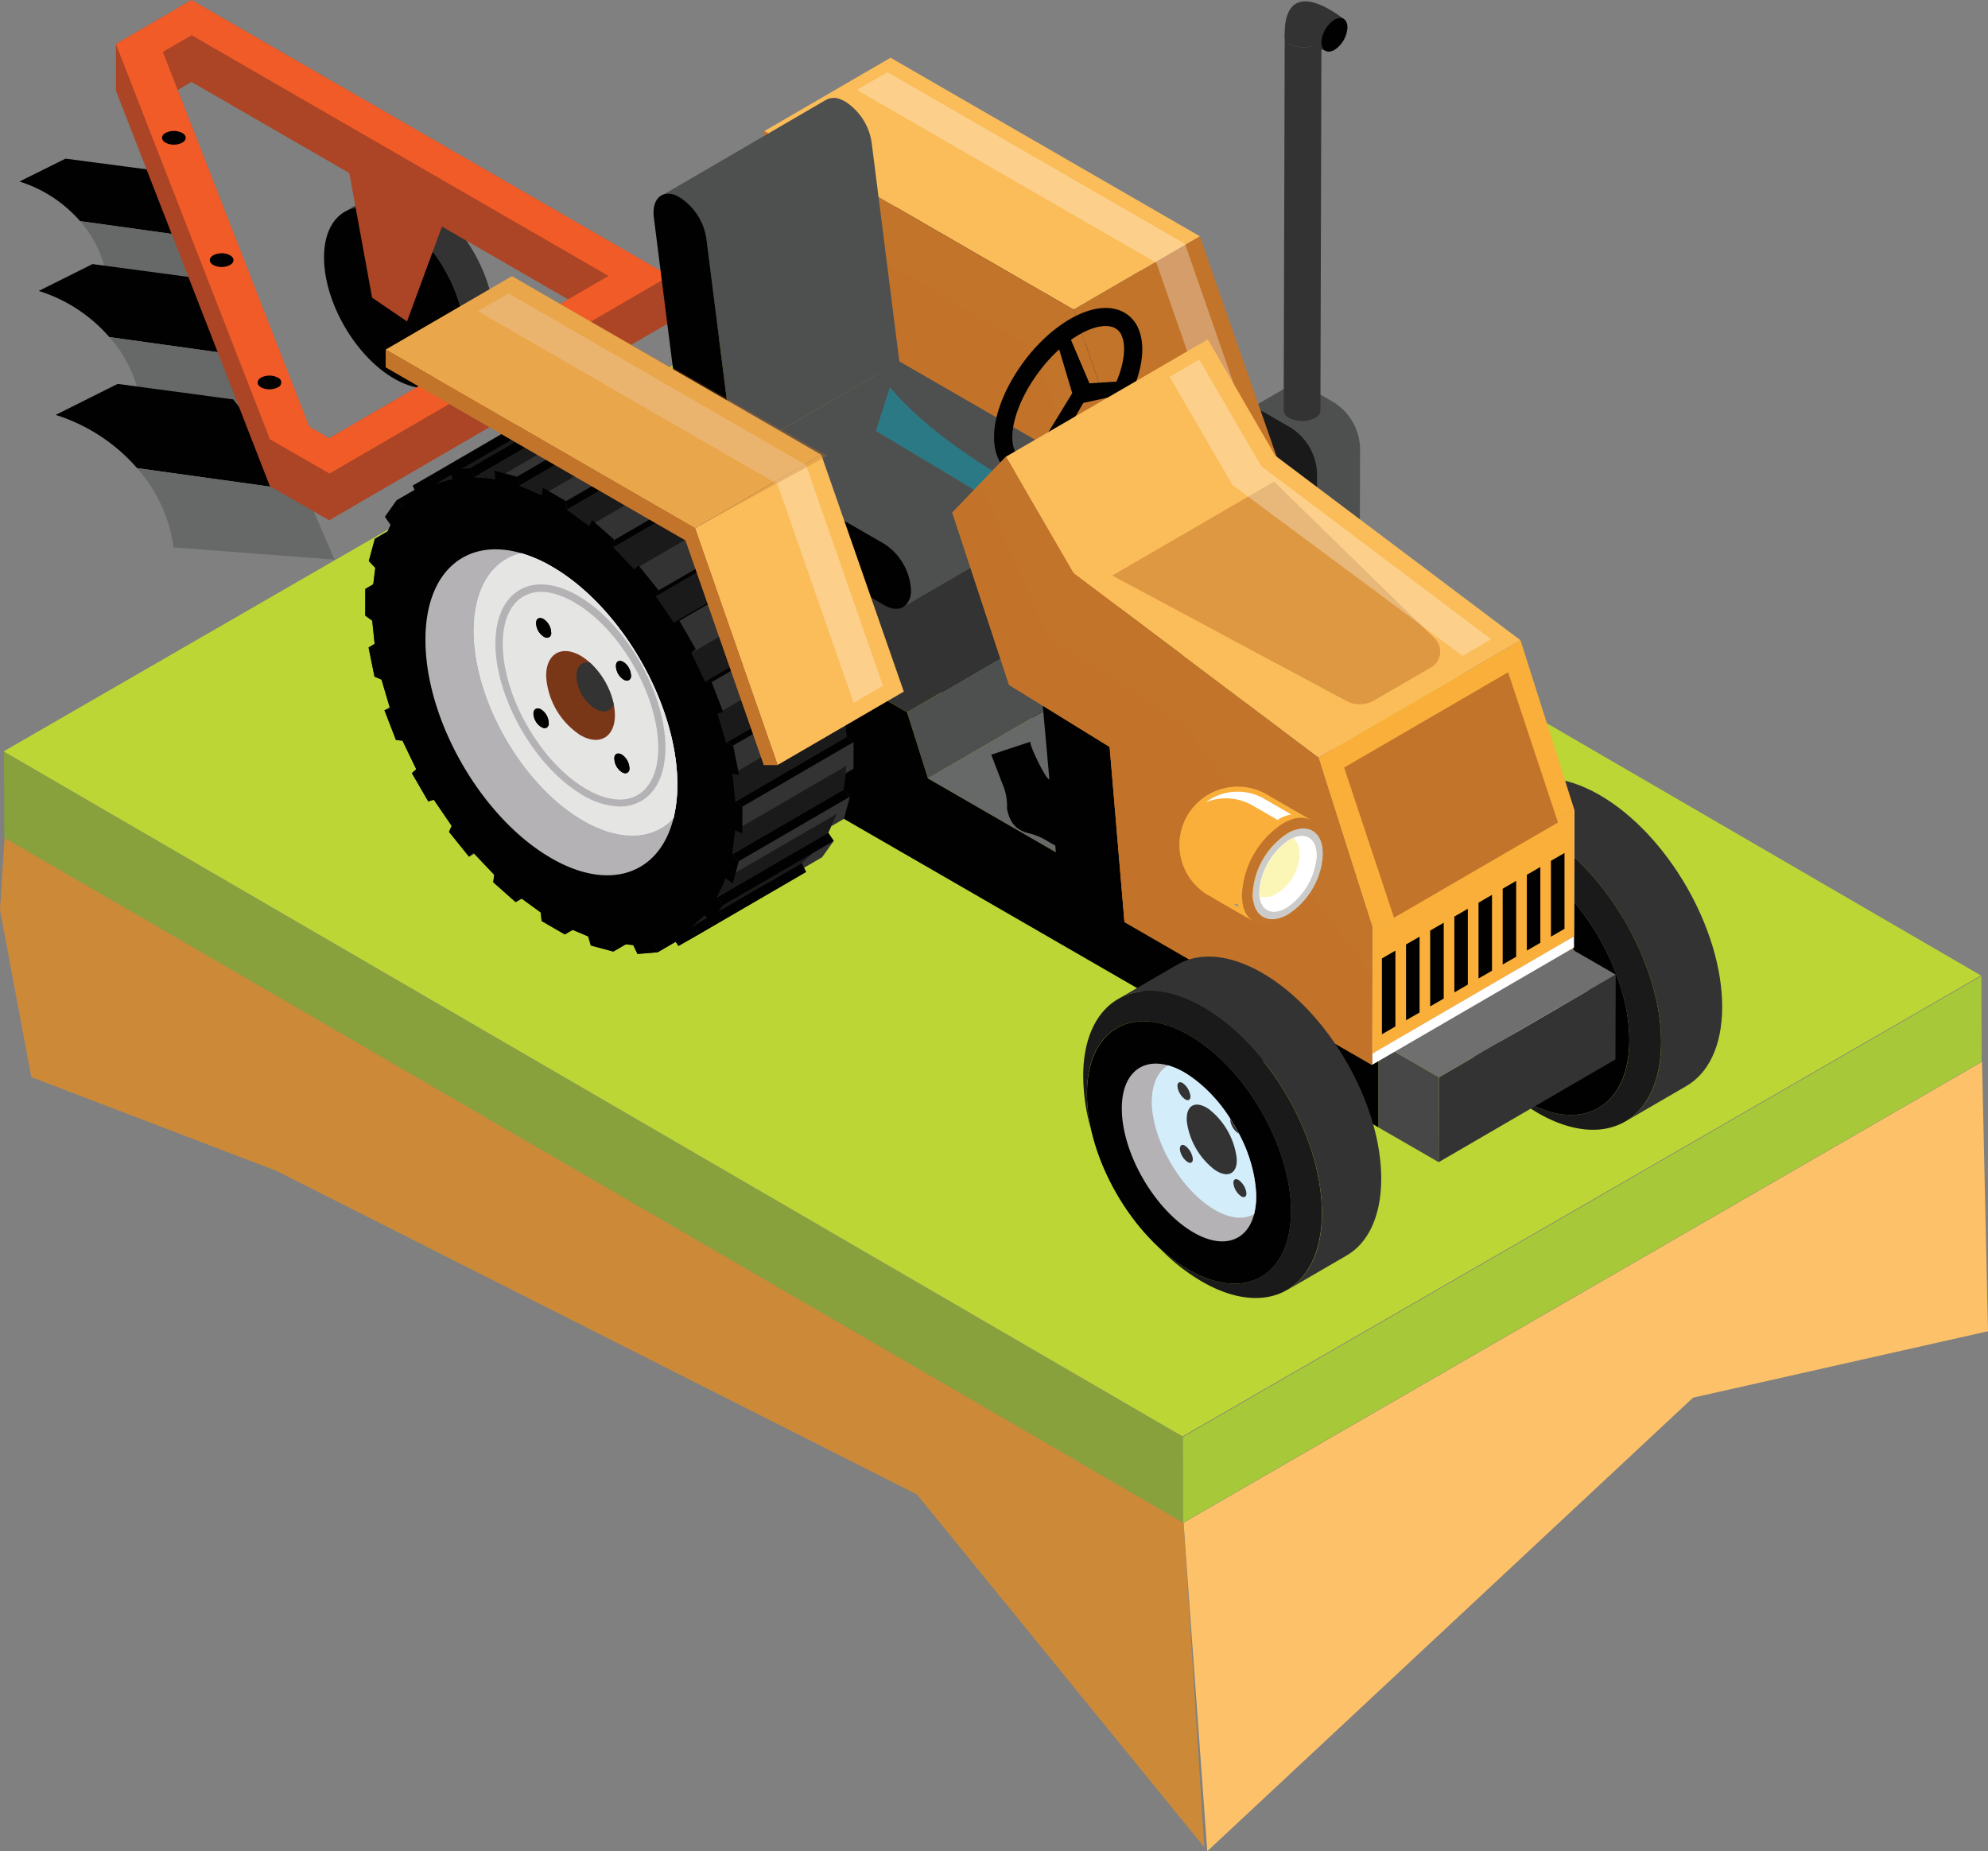 <svg xmlns="http://www.w3.org/2000/svg" viewBox="0 0 325.78 303.4"><rect x="0" y="0" width="325.78" height="303.4" fill="#808080" stroke="none"/><defs><style>.cls-1{fill:#fdc169;}.cls-2{fill:#cc8a38;}.cls-22,.cls-23,.cls-27,.cls-28,.cls-3{isolation:isolate;}.cls-4{fill:#88a13c;}.cls-5{fill:#a6c839;}.cls-6{fill:#bcd635;}.cls-7{fill:#333;}.cls-8{fill:#010101;}.cls-9{fill:#676868;}.cls-10{fill:#ac4526;}.cls-11{fill:#f15b28;}.cls-12{fill:#4e4f4f;}.cls-13{fill:#1a1a1a;}.cls-14{fill:#b4b2b4;}.cls-15{fill:#faaf3a;}.cls-16{fill:#979797;}.cls-17,.cls-22{fill:#fff;}.cls-18{fill:#cbcbca;}.cls-19,.cls-23,.cls-28{fill:#c2742a;}.cls-20{fill:#fcf6b6;}.cls-21{fill:#fbbc5a;}.cls-22,.cls-23{opacity:0.3;}.cls-24{fill:#7e7e7e;}.cls-25{fill:#706f70;}.cls-26{fill:#474747;}.cls-27{fill:#0ba4be;}.cls-27,.cls-28{opacity:0.5;}.cls-29{fill:#d3edfa;}.cls-30{fill:#e5e5e4;}.cls-31{fill:#7a3718;}</style></defs><title>Asset 1</title><g id="Layer_2" data-name="Layer 2"><g id="Layer_1-2" data-name="Layer 1"><polyline class="cls-1" points="193.95 249.56 197.84 303.4 277.44 229.07 325.78 218.18 324.8 174.02 193.95 249.56"/><polygon class="cls-2" points="193.95 249.56 197.35 302.75 150.26 244.93 45.34 191.91 5.13 176.53 0 149.14 0.76 137.29 193.95 249.56"/><g class="cls-3"><polygon class="cls-4" points="0.66 123.23 0.7 137.28 193.89 249.55 193.85 235.5 0.66 123.23"/><polygon class="cls-5" points="193.85 235.5 193.89 249.55 324.74 174.01 324.7 159.95 193.85 235.5"/><polygon class="cls-6" points="0.59 123.15 193.78 235.42 324.63 159.88 131.44 47.61 0.59 123.15"/></g><g class="cls-3"><path class="cls-7" d="M69.48,32.73c-3.21-1.85-6.11-2-8.21-.8l-4.8,2.79c2.1-1.22,5-1,8.21.8,6.38,3.68,11.52,12.61,11.5,19.94,0,3.64-1.29,6.2-3.36,7.41l4.8-2.79c2.07-1.2,3.35-3.76,3.36-7.41C81,45.34,75.86,36.41,69.48,32.73Z"/><path class="cls-8" d="M64.68,35.52c6.38,3.68,11.52,12.61,11.5,19.94S71,65.74,64.6,62.06,53.08,49.47,53.1,42.14,58.3,31.84,64.68,35.52Z"/></g><path class="cls-8" d="M24.84,27.86,10.74,26,3.19,29.75a21.79,21.79,0,0,1,9.93,6.49l20.46,2.85Z"/><path class="cls-9" d="M13.11,36.24a18.16,18.16,0,0,1,4.44,9.65l19.62,1.5-3.6-8.3Z"/><path class="cls-8" d="M31.6,45.48l-16.44-2.2-8.81,4.4a25.34,25.34,0,0,1,11.57,7.57l23.86,3.33Z"/><path class="cls-9" d="M17.92,55.24A21.2,21.2,0,0,1,23.1,66.5L46,68.25l-4.2-9.68Z"/><path class="cls-8" d="M38.22,65.46,19.27,62.92,9.12,68a29.33,29.33,0,0,1,13.34,8.72L50,80.56Z"/><path class="cls-9" d="M22.45,76.72a24.5,24.5,0,0,1,6,13l26.37,2L50,80.55Z"/><path class="cls-10" d="M31.37,0,19,7.22l0,7.66L44.22,79.67l9.72,5.61,55.74-32.39,0-7.66ZM50.65,70,29.11,14.75l2.27-1.32L93.1,49.07,53.92,71.84Z"/><path class="cls-11" d="M31.37,0,109.7,45.22,54,77.61,44.24,72,19,7.22ZM53.92,71.84l45.8-26.62L31.4,5.77,26.68,8.51l24,61.43,3.27,1.9Z"/><polygon class="cls-10" points="56.48 24.2 60.98 48.79 66.7 52.68 73.6 33.94 56.48 24.2"/><path class="cls-8" d="M29.86,23.38a3,3,0,0,1-2.74,0c-.76-.44-.75-1.15,0-1.59a3,3,0,0,1,2.74,0C30.63,22.23,30.62,22.94,29.86,23.38Z"/><path class="cls-8" d="M37.69,43.43a3,3,0,0,1-2.74,0c-.76-.44-.75-1.15,0-1.59a3,3,0,0,1,2.74,0C38.46,42.28,38.45,43,37.69,43.43Z"/><path class="cls-8" d="M45.52,63.48a3,3,0,0,1-2.74,0c-.76-.44-.75-1.15,0-1.59a3,3,0,0,1,2.74,0A.84.84,0,0,1,45.52,63.48Z"/><path class="cls-12" d="M218.68,66l-4.34-2.51a3,3,0,0,0-3-.3l-7.08,4.12A3,3,0,0,0,203,70.05l-.07,24a9.32,9.32,0,0,0,4.23,7.33l4.34,2.51a3,3,0,0,0,3,.29l7.07-4.11a3,3,0,0,0,1.24-2.73l.07-24A9.29,9.29,0,0,0,218.68,66Z"/><path class="cls-13" d="M211.6,70.14a9.34,9.34,0,0,1,4.23,7.33l-.07,24c0,2.7-1.91,3.78-4.25,2.43l-4.34-2.51a9.32,9.32,0,0,1-4.23-7.33l.07-24c0-2.7,1.92-3.78,4.26-2.43Z"/><g class="cls-3"><path class="cls-7" d="M216.55,6l-.17,61.27a1.48,1.48,0,0,1-.87,1.22,4.7,4.7,0,0,1-4.26,0,1.51,1.51,0,0,1-.89-1.24L210.53,6a1.51,1.51,0,0,0,.89,1.24,4.7,4.7,0,0,0,4.26,0A1.47,1.47,0,0,0,216.55,6Z"/><path class="cls-7" d="M215.67,4.79a1.3,1.3,0,0,1,0,2.46,4.7,4.7,0,0,1-4.26,0,1.3,1.3,0,0,1,0-2.47A4.73,4.73,0,0,1,215.67,4.79Z"/></g><path class="cls-7" d="M210.53,6c-.17-6.34,3.2-7.7,9.67-2.91l-3,5.2C216.22,8.06,210.53,6,210.53,6Z"/><path class="cls-8" d="M220.81,4.48c0-1.36-.95-1.92-2.13-1.24a4.68,4.68,0,0,0-2.13,3.69c0,1.36.95,1.92,2.13,1.25A4.7,4.7,0,0,0,220.81,4.48Z"/><g class="cls-3"><path class="cls-7" d="M249.84,140.81c9.5,5.48,17.19,18.79,17.15,29.71s-7.76,15.33-17.26,9.84-17.18-18.79-17.15-29.71S240.34,135.33,249.84,140.81Z"/><path class="cls-8" d="M249.84,140.81c9.5,5.48,17.19,18.79,17.15,29.71s-7.76,15.33-17.26,9.84-17.18-18.79-17.15-29.71S240.34,135.33,249.84,140.81Z"/><path class="cls-7" d="M262.14,130.3c-5.6-3.23-10.67-3.53-14.33-1.4l-10,5.81c3.66-2.13,8.73-1.83,14.33,1.4,11.13,6.42,20.12,22,20.08,34.78,0,6.35-2.26,10.82-5.88,12.92l10-5.81c3.62-2.1,5.86-6.57,5.88-12.92C282.26,152.29,273.27,136.72,262.14,130.3Z"/><path class="cls-13" d="M252.14,136.11c-11.13-6.42-20.17-1.26-20.2,11.52a33.53,33.53,0,0,0,1.18,8.61c.16.59.31,1.18.47,1.77a28.46,28.46,0,0,1-1-7.36c0-10.92,7.76-15.33,17.26-9.84S267,159.6,267,170.52s-7.76,15.33-17.26,9.84a29,29,0,0,1-5.72-4.42l1.31,1.28A33.89,33.89,0,0,0,252,182.4c11.13,6.42,20.17,1.27,20.21-11.52S263.27,142.53,252.14,136.11Z"/></g><path class="cls-14" d="M246.26,145.9a12,12,0,0,1,3.16,1.44c6.25,3.87,11.49,12.95,11.7,20.26a12.1,12.1,0,0,1-.34,3.37c-1.2,4.72-5.45,6.08-10.63,2.87-6.26-3.87-11.5-12.94-11.7-20.26C238.29,147.56,241.59,144.59,246.26,145.9Z"/><g class="cls-3"><path class="cls-15" d="M239.68,167.18l6.89,4a4.3,4.3,0,0,1-1.94-3.15,9.83,9.83,0,0,0,8.05-14,4.3,4.3,0,0,1,3.67.09l-6.89-4-.17-.08c-.19-.13-.38-.25-.59-.37a9.84,9.84,0,1,0-9.84,17l.57.3C239.52,167.07,239.59,167.13,239.68,167.18Z"/><path class="cls-16" d="M243.14,168.2l.77.44c0-.17-.08-.34-.11-.51A3.7,3.7,0,0,0,243.14,168.2Z"/><path class="cls-17" d="M246.28,151.51l3.9,2.26.33.19a5.45,5.45,0,0,1,2.35-.92l-.68-.39c.8.46.39.21-3.9-2.26a9,9,0,0,0-9.87.58A9,9,0,0,1,246.28,151.51Z"/><path class="cls-18" d="M246.32,166.48a13.09,13.09,0,0,1,5.94-10.29c3.28-1.88,5.94-.33,5.94,3.47A13.09,13.09,0,0,1,252.26,170C249,171.83,246.32,170.28,246.32,166.48Z"/><path class="cls-19" d="M244.51,166.6c0,4.45,3.11,6.27,7,4.06a11.4,11.4,0,0,0,2.38-1.85l.45-.45a9.94,9.94,0,0,1-2,1.58c-3.28,1.88-5.94.33-5.94-3.47a13.09,13.09,0,0,1,5.94-10.29c3.28-1.88,5.94-.33,5.94,3.47a9.86,9.86,0,0,1-.34,2.48l.16-.61a11.81,11.81,0,0,0,.39-2.9c0-4.45-3.11-6.27-7-4.07A15.34,15.34,0,0,0,244.51,166.6Z"/></g><path class="cls-17" d="M252.11,168.74a11.56,11.56,0,0,0,5-8.6c.08-3.13-2-4.36-4.67-2.74a11.56,11.56,0,0,0-5,8.6C247.36,169.13,249.45,170.36,252.11,168.74Z"/><path class="cls-17" d="M247.48,166.89a5.12,5.12,0,0,1,0-.89,11.56,11.56,0,0,1,5-8.6,5,5,0,0,1,.76-.39c2.29-1,4,.3,3.91,3.13a11.55,11.55,0,0,1-5,8.6C249.72,170.19,247.79,169.35,247.48,166.89Z"/><path class="cls-20" d="M247.48,166.89a5.12,5.12,0,0,1,0-.89,11.56,11.56,0,0,1,5-8.6,5,5,0,0,1,.76-.39,3.62,3.62,0,0,1,1,2.48,8.07,8.07,0,0,1-4.08,7.06A3.52,3.52,0,0,1,247.48,166.89Z"/><polygon class="cls-7" points="205.13 88.3 205.15 83.93 204 83.1 203.6 79.3 204.6 78.71 203.63 73.93 202.48 73.44 201.14 68.91 201.99 68.41 200.1 63.54 199.04 63.43 196.79 58.75 197.5 58.1 194.82 53.47 193.9 53.75 190.97 49.46 191.42 48.49 188.13 44.4 187.28 44.9 184.01 41.45 184.17 40.23 180.5 36.97 179.51 37.55 176.39 35.27 176.24 33.87 172.44 31.67 171.15 32.42 168.61 31.34 168.18 29.86 164.5 28.87 162.46 30.05 161.22 29.93 160.53 28.47 157.23 28.75 154.27 30.47 153.81 29.79 151.11 31.33 132.9 41.91 133.23 42.6 130.27 44.32 128.36 47 129.28 48.34 128.79 49.4 126.7 50.61 125.71 54.27 126.77 55.38 126.44 58.08 125.13 58.84 125.12 63.21 126.27 64.04 126.66 67.85 125.67 68.43 126.64 73.21 127.79 73.7 129.13 78.22 128.27 78.72 130.16 83.6 131.23 83.71 133.48 88.38 132.77 89.04 135.45 93.67 136.36 93.39 139.29 97.68 138.85 98.65 142.13 102.73 142.98 102.24 146.26 105.69 146.1 106.91 149.77 110.17 150.76 109.59 153.88 111.87 154.03 113.27 157.83 115.47 159.12 114.72 161.65 115.79 162.09 117.28 165.77 118.27 167.81 117.08 169.04 117.21 169.74 118.67 173.04 118.39 175.99 116.67 176.46 117.35 179.15 115.81 197.36 105.23 197.03 104.54 199.99 102.82 201.9 100.13 200.99 98.8 201.47 97.74 203.56 96.53 204.56 92.87 203.49 91.74 203.83 89.06 205.13 88.3"/><polygon class="cls-8" points="150.21 109.18 168.42 98.6 167.98 99.58 149.77 110.17 150.21 109.18"/><polygon class="cls-8" points="125.67 68.43 143.88 57.84 144.95 57.95 126.74 68.53 125.67 68.43"/><polygon class="cls-8" points="157.98 114.23 176.19 103.65 176.04 104.88 157.83 115.47 157.98 114.23"/><polygon class="cls-8" points="125.13 58.84 143.34 48.25 144.49 48.74 126.28 59.33 125.13 58.84"/><polygon class="cls-8" points="165.61 116.86 183.82 106.28 183.98 107.69 165.77 118.27 165.61 116.86"/><polygon class="cls-8" points="126.7 50.61 144.92 40.03 146.06 40.87 127.85 51.46 126.7 50.61"/><polygon class="cls-8" points="172.6 116.91 190.81 106.32 191.25 107.8 173.04 118.39 172.6 116.91"/><polygon class="cls-8" points="130.27 44.32 148.49 33.74 149.55 34.86 131.34 45.44 130.27 44.32"/><polygon class="cls-8" points="178.45 114.35 196.66 103.76 197.36 105.23 179.15 115.81 178.45 114.35"/><polygon class="cls-8" points="135.6 40.37 153.81 29.79 154.72 31.13 136.51 41.71 135.6 40.37"/><polygon class="cls-13" points="180.72 112.28 198.93 101.7 196.66 103.76 178.45 114.35 180.72 112.28"/><polygon class="cls-13" points="136.51 41.71 154.72 31.13 157.67 30.23 139.46 40.82 136.51 41.71"/><polygon class="cls-8" points="182.77 109.38 200.99 98.8 201.9 100.13 183.69 110.72 182.77 109.38"/><polygon class="cls-8" points="142.32 39.05 160.53 28.47 161.22 29.93 143.01 40.51 142.32 39.05"/><polygon class="cls-13" points="184.2 106.27 202.42 95.68 200.99 98.8 182.77 109.38 184.2 106.27"/><polygon class="cls-13" points="143.01 40.51 161.22 29.93 164.65 30.28 146.44 40.86 143.01 40.51"/><polygon class="cls-8" points="185.27 102.33 203.49 91.74 204.56 92.87 186.34 103.46 185.27 102.33"/><polygon class="cls-8" points="149.97 40.44 168.18 29.86 168.61 31.34 150.4 41.92 149.97 40.44"/><polygon class="cls-13" points="185.77 98.4 203.98 87.81 203.49 91.74 185.27 102.33 185.77 98.4"/><polygon class="cls-13" points="150.4 41.92 168.61 31.34 172.28 32.91 154.07 43.49 150.4 41.92"/><polygon class="cls-8" points="185.79 93.68 204 83.1 205.15 83.93 186.93 94.52 185.79 93.68"/><polygon class="cls-8" points="158.03 44.45 176.24 33.87 176.39 35.27 158.17 45.86 158.03 44.45"/><polygon class="cls-13" points="185.31 89.18 203.52 78.6 204 83.1 185.79 93.68 185.31 89.18"/><polygon class="cls-13" points="158.17 45.86 176.39 35.27 180.05 37.94 161.84 48.53 158.17 45.86"/><polygon class="cls-8" points="184.27 84.03 202.48 73.44 203.63 73.93 185.41 84.51 184.27 84.03"/><polygon class="cls-8" points="165.96 50.81 184.17 40.23 184.01 41.45 165.8 52.04 165.96 50.81"/><polygon class="cls-13" points="182.86 79.27 201.07 68.69 202.48 73.44 184.27 84.03 182.86 79.27"/><polygon class="cls-13" points="165.8 52.04 184.01 41.45 187.42 45.06 169.21 55.64 165.8 52.04"/><polygon class="cls-13" points="178.58 69.33 196.79 58.75 199.04 63.43 180.82 74.01 178.58 69.33"/><polygon class="cls-13" points="172.76 60.04 190.97 49.46 193.9 53.75 175.68 64.33 172.76 60.04"/><polygon class="cls-8" points="180.82 74.01 199.04 63.43 200.1 63.54 181.89 74.12 180.82 74.01"/><polygon class="cls-8" points="173.21 59.08 191.42 48.49 190.97 49.46 172.76 60.04 173.21 59.08"/><polygon class="cls-8" points="175.68 64.33 193.9 53.75 194.82 53.47 176.61 64.05 175.68 64.33"/><polygon class="cls-8" points="158.03 44.45 158.17 45.86 161.84 48.53 162.29 47.56 165.96 50.81 165.8 52.04 169.21 55.64 169.92 54.99 173.21 59.08 172.76 60.04 175.68 64.33 176.61 64.05 179.28 68.69 178.58 69.33 180.82 74.01 181.89 74.12 183.78 79 182.86 79.27 184.27 84.03 185.41 84.51 186.38 89.3 185.31 89.18 185.79 93.68 186.93 94.52 186.92 98.89 185.77 98.4 185.27 102.33 186.34 103.46 185.35 107.11 184.2 106.27 182.77 109.38 183.69 110.72 181.78 113.4 180.72 112.28 178.45 114.35 179.15 115.81 176.46 117.35 175.54 116.01 172.6 116.91 173.04 118.39 169.74 118.67 169.04 117.21 165.61 116.86 165.77 118.27 162.09 117.28 161.65 115.79 157.98 114.23 157.83 115.47 154.03 113.27 153.88 111.87 150.21 109.18 149.77 110.17 146.1 106.91 146.26 105.69 142.83 102.08 142.13 102.73 138.85 98.65 139.29 97.68 136.36 93.39 135.45 93.67 132.77 89.04 133.48 88.38 131.23 83.71 130.16 83.6 128.27 78.72 129.19 78.44 127.79 73.7 126.64 73.21 125.67 68.43 126.74 68.53 126.27 64.04 125.12 63.21 125.13 58.84 126.28 59.33 126.77 55.38 125.71 54.27 126.7 50.61 127.85 51.46 129.28 48.34 128.36 47 130.27 44.32 131.34 45.44 133.6 43.37 132.9 41.91 135.6 40.37 136.51 41.71 139.46 40.82 139.02 39.34 142.32 39.05 143.01 40.51 146.44 40.86 146.29 39.45 149.97 40.44 150.4 41.92 154.07 43.49 154.23 42.26 158.03 44.45"/><path class="cls-9" d="M150.7,53a22.4,22.4,0,0,1,4.92,2.14c11.41,6.54,20.66,22.58,20.66,35.78a23.66,23.66,0,0,1-.62,5.48c-2.24,9.11-10.37,12.16-20,6.6C144.21,96.44,135,80.43,135,67.21,135,56,141.67,50.36,150.7,53Z"/><g class="cls-3"><polygon class="cls-19" points="175.93 50.75 196.62 38.72 210.15 77.53 189.45 89.56 175.93 50.75"/><polygon class="cls-21" points="125.24 21.49 145.94 9.46 196.62 38.72 175.93 50.75 125.24 21.49"/><polygon class="cls-19" points="189.45 89.56 182.78 100.57 180.91 99.49 144.91 78.66 128.55 33.5 125.24 24.36 125.24 21.48 175.93 50.75 189.45 89.56"/><polygon class="cls-22" points="194.19 39.97 145.43 11.83 140.42 14.74 189.5 43.07 201.99 78.92 206.78 76.13 194.19 39.97"/></g><polygon class="cls-23" points="183.04 95.97 180.91 99.49 144.91 78.66 128.55 33.5 169.52 57.16 183.04 95.97"/><polygon class="cls-9" points="152.07 127.58 181.04 110.75 207.21 125.85 178.58 142.89 152.07 127.58"/><polygon class="cls-12" points="152.07 127.58 181.04 110.75 177.63 99.9 148.65 116.74 152.07 127.58"/><g class="cls-3"><polygon class="cls-7" points="115.94 97.85 144.92 81.02 177.63 99.9 148.65 116.74 115.94 97.85"/><polygon class="cls-24" points="184.02 127.09 212.99 110.26 225.15 138.69 196.18 155.53 184.02 127.09"/><polygon class="cls-25" points="196.18 155.53 225.15 138.69 255.98 156.49 227.01 173.33 196.18 155.53"/><polygon class="cls-7" points="235.8 176.56 264.77 159.73 264.73 173.63 235.76 190.47 235.8 176.56"/><polygon class="cls-25" points="227.01 171.49 255.99 154.66 264.77 159.73 235.8 176.56 227.01 171.49"/><polygon class="cls-26" points="235.8 176.56 227.01 171.49 227.01 173.33 225.88 172.68 225.88 184.77 235.76 190.47 235.8 176.56"/><polygon class="cls-8" points="196.18 155.53 184.02 115.35 170.14 107.33 173.03 139.68 152.07 127.58 148.65 116.74 115.94 97.85 115.88 121.26 209.61 175.38 225.88 184.77 225.88 172.68 196.18 155.53"/></g><g class="cls-3"><polygon class="cls-7" points="137.25 86.32 162.09 71.89 170.85 97.54 146.01 111.97 137.25 86.32"/><polygon class="cls-15" points="106.67 68.66 131.5 54.23 162.09 71.89 137.25 86.32 106.67 68.66"/><polygon class="cls-15" points="137.25 86.32 146.01 111.97 106.61 89.22 106.67 68.66 137.25 86.32"/></g><g class="cls-3"><path class="cls-12" d="M142.84,23.36a9.68,9.68,0,0,0-4.29-6.69,5,5,0,0,0-.7-.34,2.74,2.74,0,0,0-2.42,0L108.35,32.1a2.74,2.74,0,0,1,2.42,0,5.62,5.62,0,0,1,.7.34,9.74,9.74,0,0,1,4.29,6.69L120.3,75l27.08-15.74Z"/><path class="cls-12" d="M172,73.44,147.37,59.22,120.29,75l24.64,14.22a9.59,9.59,0,0,1,4.34,7.53A3,3,0,0,1,148,99.5l27.08-15.74A3,3,0,0,0,176.35,81,9.59,9.59,0,0,0,172,73.44Z"/><path class="cls-8" d="M111.47,32.4a9.74,9.74,0,0,1,4.29,6.69l4.54,35.85,24.64,14.22a9.59,9.59,0,0,1,4.34,7.53c0,2.76-2,3.88-4.37,2.49L112.85,80.67l-5.7-45c-.37-3,1.25-4.59,3.64-3.65C111,32.16,111.25,32.27,111.47,32.4Z"/></g><path class="cls-8" d="M179.19,117.5c.34,2.48-.75,4.18-.3,6.46.92,2.24,4,2.71,5.93,2.76,3.7.1,6.15,1.88,11,1.83,3.19,0,4.37-1.1,4.74-3a3.13,3.13,0,0,0-1.75-2.37s-7.09-2.62-7.28-2.71-4.16-3-4.25-3.19-1.92-5.19-1.92-5.19l-7.33,1.09Z"/><path class="cls-27" d="M177.29,109.46l-3.1.68C170.7,100.67,168,92,166.68,84.51l-15-9-8.14-4.87,1.77-5.59.51-1.58c5.84,6.87,15,13.08,25.26,18.53C171.29,92.48,172.3,105,177.29,109.46Z"/><path class="cls-8" d="M164.23,128.36a9,9,0,0,1,.79,4.13c.44,2.47,1.61,3.58,3.53,4.06,3.71.91,3.74,2.73,8.76,3.16,3,.25,7-1.14,7.82-3,.17-.86-.56-2.06-1.54-3,0,0-6.26-2.91-6.43-3s-5-2.92-5.26-3c-.6-.13-3.48-6.08-3-6.16l-6.46,2.14Z"/><path class="cls-8" d="M168.87,78.44a6.84,6.84,0,0,1-1.65-.2,5.4,5.4,0,0,1-3.74-3.34c-1.34-3.29-.33-8.23,2.68-13.22,4.5-7.46,11.84-12.3,16.71-11A5.4,5.4,0,0,1,186.61,54c1.34,3.29.33,8.23-2.68,13.22C179.91,73.87,173.64,78.44,168.87,78.44Zm12.28-25c-3.32,0-8.71,3.61-12.43,9.78-2.45,4.06-3.42,8.2-2.47,10.54A2.42,2.42,0,0,0,168,75.32c3.14.82,9.27-2.86,13.38-9.67,2.45-4.06,3.42-8.2,2.47-10.54a2.42,2.42,0,0,0-1.72-1.56A4.06,4.06,0,0,0,181.15,53.44Z"/><polygon class="cls-8" points="173.19 55.98 175.71 64.44 168 77.05 171.07 77.14 177.53 66.03 184.86 64.44 185.48 62.38 178.53 62.82 175.04 54.62 173.19 55.98"/><g class="cls-3"><path class="cls-21" d="M164.83,74.86l33.11-19.24L209,74.71c-9.23,7.1-20.54,13.41-33.11,19.24Z"/><polygon class="cls-17" points="224.83 172.7 257.94 153.45 257.94 155.29 224.83 174.53 224.83 172.7"/><polygon class="cls-17" points="224.89 151.98 258 132.74 257.94 153.45 224.83 172.7 224.89 151.98"/><polygon class="cls-15" points="224.89 151.98 258 132.74 257.94 153.45 224.83 172.7 224.89 151.98"/><polygon class="cls-15" points="216.06 124.17 249.17 104.93 258 132.74 224.89 151.98 216.06 124.17"/><polygon class="cls-19" points="220.27 125.8 247.14 110.18 255.31 134.8 228.44 150.41 220.27 125.8"/><polygon class="cls-21" points="175.92 93.95 209.03 74.71 249.17 104.93 216.06 124.17 175.92 93.95"/><path class="cls-28" d="M182.28,94.33l26.5-15.4,26.3,25.68a3,3,0,0,1-.59,4.78l-9.28,5.39a4.72,4.72,0,0,1-4.62.08Z"/><polygon class="cls-19" points="224.89 151.98 224.83 171.38 224.83 174.53 184.27 151.12 181.84 122.42 165.36 112.25 156.06 84.01 160.6 79.27 164.83 74.87 175.92 93.95 216.05 124.17 224.89 151.98"/><polygon class="cls-19" points="224.89 151.98 224.83 171.38 224.83 174.53 184.27 151.12 181.84 122.42 165.36 112.25 156.06 84.01 160.6 79.27 164.83 74.87 175.92 93.95 216.05 124.17 224.89 151.98"/><polygon class="cls-23" points="224.83 159.73 224.83 174.53 184.27 151.12 181.84 122.42 165.36 112.25 156.06 84.01 160.6 79.27 171.84 104.38 193.9 118.67 224.83 159.73"/></g><polygon class="cls-7" points="139.86 125.99 139.88 121.62 138.73 120.78 138.33 116.98 139.33 116.4 138.36 111.61 137.21 111.13 135.87 106.59 136.72 106.1 134.83 101.22 133.77 101.11 131.52 96.43 132.23 95.79 129.55 91.15 128.63 91.43 125.7 87.14 126.15 86.18 122.86 82.09 122.01 82.58 118.74 79.14 118.9 77.91 115.23 74.66 114.24 75.23 111.12 72.96 110.97 71.55 107.17 69.36 105.88 70.11 103.34 69.02 102.91 67.54 99.23 66.55 97.19 67.74 95.95 67.61 95.26 66.15 91.96 66.44 89 68.15 88.54 67.47 85.84 69.01 67.63 79.59 67.96 80.28 65 82 63.09 84.69 64.01 86.02 63.52 87.08 61.43 88.3 60.44 91.95 61.5 93.07 61.17 95.76 59.86 96.52 59.85 100.89 61 101.72 61.39 105.53 60.4 106.11 61.37 110.9 62.52 111.38 63.86 115.91 63 116.4 64.89 121.29 65.96 121.39 68.21 126.07 67.5 126.72 70.18 131.35 71.09 131.07 74.02 135.36 73.58 136.33 76.86 140.41 77.71 139.92 80.99 143.37 80.83 144.6 84.5 147.85 85.49 147.27 88.61 149.55 88.76 150.95 92.56 153.15 93.85 152.4 96.38 153.47 96.82 154.96 100.5 155.95 102.54 154.77 103.77 154.89 104.47 156.35 107.77 156.07 110.72 154.35 111.19 155.03 113.88 153.5 132.09 142.91 131.76 142.22 134.72 140.5 136.63 137.82 135.72 136.48 136.2 135.43 138.29 134.21 139.29 130.56 138.22 129.43 138.56 126.75 139.86 125.99"/><polygon class="cls-8" points="84.94 146.87 103.15 136.28 102.71 137.27 84.5 147.85 84.94 146.87"/><polygon class="cls-8" points="60.4 106.11 78.61 95.53 79.68 95.63 61.47 106.22 60.4 106.11"/><polygon class="cls-8" points="92.71 151.92 110.92 141.33 110.77 142.57 92.56 153.15 92.71 151.92"/><polygon class="cls-8" points="59.86 96.52 78.08 85.94 79.22 86.43 61.01 97.01 59.86 96.52"/><polygon class="cls-8" points="100.34 154.55 118.55 143.96 118.71 145.37 100.5 155.96 100.34 154.55"/><polygon class="cls-8" points="61.43 88.3 79.65 77.71 80.79 78.56 62.58 89.14 61.43 88.3"/><polygon class="cls-8" points="107.33 154.59 125.54 144.01 125.98 145.49 107.77 156.07 107.33 154.59"/><polygon class="cls-8" points="65 82 83.22 71.42 84.28 72.54 66.07 83.13 65 82"/><polygon class="cls-8" points="113.18 152.03 131.39 141.45 132.09 142.91 113.88 153.5 113.18 152.03"/><polygon class="cls-8" points="70.33 78.06 88.54 67.47 89.45 68.81 71.24 79.4 70.33 78.06"/><polygon class="cls-13" points="115.45 149.97 133.66 139.38 131.39 141.45 113.18 152.03 115.45 149.97"/><polygon class="cls-13" points="71.24 79.4 89.45 68.81 92.4 67.92 74.19 78.5 71.24 79.4"/><polygon class="cls-8" points="117.5 147.06 135.72 136.48 136.63 137.82 118.42 148.4 117.5 147.06"/><polygon class="cls-8" points="77.05 76.73 95.26 66.15 95.95 67.61 77.74 78.2 77.05 76.73"/><polygon class="cls-13" points="118.93 143.95 137.15 133.37 135.72 136.48 117.5 147.06 118.93 143.95"/><polygon class="cls-13" points="77.74 78.2 95.95 67.61 99.38 67.96 81.17 78.55 77.74 78.2"/><polygon class="cls-8" points="120 140.01 138.22 129.43 139.29 130.56 121.07 141.14 120 140.01"/><polygon class="cls-8" points="84.7 78.13 102.91 67.54 103.34 69.02 85.13 79.6 84.7 78.13"/><polygon class="cls-13" points="120.5 136.08 138.71 125.5 138.22 129.43 120 140.01 120.5 136.08"/><polygon class="cls-13" points="85.13 79.6 103.34 69.02 107.01 70.59 88.8 81.17 85.13 79.6"/><polygon class="cls-8" points="120.52 131.37 138.73 120.78 139.88 121.62 121.66 132.2 120.52 131.37"/><polygon class="cls-8" points="92.76 82.14 110.97 71.55 111.12 72.96 92.9 83.54 92.76 82.14"/><polygon class="cls-13" points="120.04 126.86 138.25 116.28 138.73 120.78 120.52 131.37 120.04 126.86"/><polygon class="cls-13" points="92.9 83.54 111.12 72.96 114.78 75.63 96.57 86.21 92.9 83.54"/><polygon class="cls-8" points="119 121.71 137.21 111.13 138.36 111.61 120.14 122.19 119 121.71"/><polygon class="cls-8" points="100.69 88.49 118.9 77.91 118.74 79.14 100.53 89.72 100.69 88.49"/><polygon class="cls-13" points="117.59 116.95 135.8 106.37 137.21 111.13 119 121.71 117.59 116.95"/><polygon class="cls-13" points="100.53 89.72 118.74 79.14 122.15 82.74 103.94 93.32 100.53 89.72"/><polygon class="cls-13" points="113.31 107.02 131.52 96.43 133.77 101.11 115.55 111.7 113.31 107.02"/><polygon class="cls-13" points="107.49 97.73 125.7 87.14 128.63 91.43 110.41 102.01 107.49 97.73"/><polygon class="cls-8" points="115.55 111.7 133.77 101.11 134.83 101.22 116.62 111.8 115.55 111.7"/><polygon class="cls-8" points="107.94 96.76 126.15 86.18 125.7 87.14 107.49 97.73 107.94 96.76"/><polygon class="cls-8" points="110.41 102.01 128.63 91.43 129.55 91.15 111.34 101.74 110.41 102.01"/><polygon class="cls-8" points="92.76 82.14 92.9 83.54 96.57 86.21 97.02 85.24 100.69 88.49 100.53 89.72 103.94 93.32 104.65 92.67 107.94 96.76 107.49 97.73 110.41 102.01 111.34 101.74 114.01 106.37 113.31 107.02 115.55 111.7 116.62 111.8 118.51 116.68 117.59 116.95 119 121.71 120.14 122.19 121.11 126.98 120.04 126.86 120.52 131.37 121.66 132.2 121.65 136.57 120.5 136.08 120 140.01 121.07 141.14 120.08 144.79 118.93 143.95 117.5 147.06 118.42 148.4 116.51 151.09 115.45 149.97 113.18 152.03 113.88 153.5 111.19 155.03 110.27 153.69 107.33 154.59 107.77 156.07 104.47 156.35 103.77 154.89 100.34 154.55 100.5 155.96 96.82 154.96 96.38 153.47 92.71 151.92 92.56 153.15 88.76 150.95 88.61 149.55 84.94 146.87 84.5 147.85 80.83 144.6 80.99 143.37 77.57 139.76 76.86 140.41 73.58 136.33 74.02 135.36 71.09 131.07 70.18 131.35 67.5 126.72 68.21 126.07 65.96 121.39 64.89 121.29 63 116.4 63.92 116.13 62.52 111.38 61.37 110.9 60.4 106.11 61.47 106.22 61 101.72 59.85 100.89 59.86 96.52 61.01 97.01 61.5 93.07 60.44 91.95 61.43 88.3 62.58 89.14 64.01 86.02 63.09 84.69 65 82 66.07 83.13 68.33 81.05 67.63 79.59 70.33 78.06 71.24 79.4 74.19 78.5 73.75 77.02 77.05 76.73 77.74 78.2 81.17 78.55 81.02 77.14 84.7 78.13 85.13 79.6 88.8 81.17 88.96 79.94 92.76 82.14"/><path class="cls-14" d="M85.43,90.67a22.4,22.4,0,0,1,4.92,2.14C101.76,99.35,111,115.39,111,128.59a23.66,23.66,0,0,1-.62,5.48c-2.24,9.11-10.37,12.16-20,6.6-11.4-6.55-20.66-22.56-20.66-35.78C69.69,93.64,76.4,88.05,85.43,90.67Z"/><path class="cls-29" d="M85.43,90.67a22.4,22.4,0,0,1,4.92,2.14C101.76,99.35,111,115.39,111,128.59a23.66,23.66,0,0,1-.62,5.48c-3.25,3.52-8.64,3.93-14.73.44-9.93-5.7-18-19.64-18-31.16C77.67,96.26,80.75,91.75,85.43,90.67Z"/><path class="cls-30" d="M85.43,90.67a22.4,22.4,0,0,1,4.92,2.14C101.76,99.35,111,115.39,111,128.59a23.66,23.66,0,0,1-.62,5.48c-3.25,3.52-8.64,3.93-14.73.44-9.93-5.7-18-19.64-18-31.16C77.67,96.26,80.75,91.75,85.43,90.67Z"/><path class="cls-31" d="M93.8,106.88a6.63,6.63,0,0,1,1.34.58,9.56,9.56,0,0,1,1.54,1.14,13.07,13.07,0,0,1,3.88,6.75,10.1,10.1,0,0,1,.21,1.86,6.78,6.78,0,0,1-.17,1.49c-.61,2.48-2.83,3.32-5.47,1.8a12.42,12.42,0,0,1-5.63-9.75C89.5,107.69,91.33,106.16,93.8,106.88Z"/><path class="cls-7" d="M96.68,108.61a13.07,13.07,0,0,1,3.88,6.75c-.4,1.23-1.57,1.63-3,.82a6.86,6.86,0,0,1-3.11-5.39C94.47,109.16,95.4,108.31,96.68,108.61Z"/><path class="cls-8" d="M88.37,116.14a1.51,1.51,0,0,1,.3.13,2.77,2.77,0,0,1,1.25,2.16,1.15,1.15,0,0,1,0,.33c-.14.55-.63.74-1.21.4A2.75,2.75,0,0,1,87.42,117C87.42,116.32,87.82,116,88.37,116.14Z"/><path class="cls-8" d="M88.37,116.14a1.51,1.51,0,0,1,.3.13,2.77,2.77,0,0,1,1.25,2.16,1.15,1.15,0,0,1,0,.33c-.14.55-.63.74-1.21.4A2.75,2.75,0,0,1,87.42,117C87.42,116.32,87.82,116,88.37,116.14Z"/><path class="cls-8" d="M101.85,108.36a1.51,1.51,0,0,1,.3.13,2.77,2.77,0,0,1,1.25,2.16,1.15,1.15,0,0,1,0,.33c-.14.55-.63.74-1.21.4a2.75,2.75,0,0,1-1.25-2.16C100.9,108.54,101.3,108.2,101.85,108.36Z"/><path class="cls-8" d="M101.85,108.36a1.51,1.51,0,0,1,.3.13,2.77,2.77,0,0,1,1.25,2.16,1.15,1.15,0,0,1,0,.33c-.14.55-.63.74-1.21.4a2.75,2.75,0,0,1-1.25-2.16C100.9,108.54,101.3,108.2,101.85,108.36Z"/><path class="cls-8" d="M101.59,123.54a1.51,1.51,0,0,1,.3.13,2.77,2.77,0,0,1,1.25,2.16,1.15,1.15,0,0,1,0,.33c-.14.55-.63.74-1.21.4a2.75,2.75,0,0,1-1.25-2.16C100.64,123.72,101,123.38,101.59,123.54Z"/><path class="cls-8" d="M101.59,123.54a1.51,1.51,0,0,1,.3.13,2.77,2.77,0,0,1,1.25,2.16,1.15,1.15,0,0,1,0,.33c-.14.55-.63.74-1.21.4a2.75,2.75,0,0,1-1.25-2.16C100.64,123.72,101,123.38,101.59,123.54Z"/><path class="cls-8" d="M88.77,101.33a1.51,1.51,0,0,1,.3.13,2.77,2.77,0,0,1,1.25,2.16,1.15,1.15,0,0,1,0,.33c-.14.55-.63.74-1.21.4a2.75,2.75,0,0,1-1.25-2.16C87.82,101.51,88.22,101.17,88.77,101.33Z"/><path class="cls-8" d="M88.77,101.33a1.51,1.51,0,0,1,.3.13,2.77,2.77,0,0,1,1.25,2.16,1.15,1.15,0,0,1,0,.33c-.14.55-.63.74-1.21.4a2.75,2.75,0,0,1-1.25-2.16C87.82,101.51,88.22,101.17,88.77,101.33Z"/><path class="cls-14" d="M101.57,132.18a12.54,12.54,0,0,1-6.38-2.05c-7.5-4.54-13.77-15.4-14-24.2-.09-4,1.09-7.14,3.33-8.82,1.92-1.43,4.41-1.71,7.23-.81a15.81,15.81,0,0,1,3.29,1.53c7.49,4.53,13.76,15.39,14,24.2a16.18,16.18,0,0,1-.32,3.71c-.63,2.9-2.12,4.93-4.32,5.87A7,7,0,0,1,101.57,132.18ZM88.7,97a5.68,5.68,0,0,0-3.45,1.09c-1.93,1.44-2.94,4.23-2.86,7.85.2,8.45,6.21,18.86,13.41,23.22,3.06,1.85,5.94,2.36,8.13,1.42,1.83-.79,3.09-2.53,3.64-5a15,15,0,0,0,.29-3.44c-.2-8.45-6.22-18.87-13.41-23.22a14.71,14.71,0,0,0-3-1.42A8.76,8.76,0,0,0,88.7,97Z"/><g class="cls-3"><polygon class="cls-21" points="113.89 86.57 134.59 74.54 148.11 113.35 127.42 125.38 113.89 86.57"/><polygon class="cls-21" points="63.21 57.3 83.9 45.27 134.59 74.54 113.89 86.57 63.21 57.3"/><polygon class="cls-19" points="113.89 86.57 127.42 125.38 125.18 125.38 112.35 88.56 63.2 60.18 63.21 57.3 113.89 86.57"/><polygon class="cls-19" points="113.89 86.57 127.42 125.38 125.18 125.38 112.35 88.56 63.2 60.18 63.21 57.3 113.89 86.57"/></g><g class="cls-3"><path class="cls-7" d="M194.9,169.68c9.23,5.33,16.69,18.25,16.66,28.85s-7.54,14.89-16.77,9.56-16.68-18.25-16.65-28.85S185.67,164.35,194.9,169.68Z"/><path class="cls-8" d="M194.9,169.68c9.23,5.33,16.69,18.25,16.66,28.85s-7.54,14.89-16.77,9.56-16.68-18.25-16.65-28.85S185.67,164.35,194.9,169.68Z"/><path class="cls-7" d="M206.85,159.46c-5.44-3.14-10.36-3.43-13.92-1.36l-9.71,5.64c3.56-2.07,8.48-1.77,13.92,1.36,10.81,6.24,19.54,21.36,19.5,33.78,0,6.17-2.2,10.51-5.71,12.55l9.71-5.64c3.51-2,5.69-6.38,5.71-12.55C226.38,180.82,217.65,165.7,206.85,159.46Z"/><path class="cls-13" d="M197.13,165.11c-10.81-6.24-19.59-1.23-19.62,11.19a32.41,32.41,0,0,0,1.15,8.36c.15.57.3,1.15.46,1.72a27.69,27.69,0,0,1-1-7.14c0-10.61,7.53-14.89,16.76-9.56s16.69,18.25,16.66,28.85-7.54,14.89-16.77,9.56a27.74,27.74,0,0,1-5.55-4.29l1.27,1.25a32.71,32.71,0,0,0,6.5,5c10.81,6.24,19.59,1.23,19.63-11.19S207.94,171.35,197.13,165.11Z"/></g><path class="cls-14" d="M191.42,174.61a11.79,11.79,0,0,1,3.07,1.4c6.07,3.76,11.16,12.58,11.36,19.68a11.92,11.92,0,0,1-.33,3.28c-1.16,4.58-5.3,5.9-10.32,2.79-6.08-3.76-11.17-12.57-11.36-19.68C183.68,176.23,186.88,173.35,191.42,174.61Z"/><path class="cls-29" d="M191.42,174.61a11.79,11.79,0,0,1,3.07,1.4,23.83,23.83,0,0,1,7.13,7.36c.51.78,1,1.59,1.4,2.41a23.6,23.6,0,0,1,2.83,9.91,11.92,11.92,0,0,1-.33,3.28c-1.69,1-4.09.78-6.78-.88-5.33-3.3-9.77-11-10-17.23C188.71,177.72,189.73,175.57,191.42,174.61Z"/><path class="cls-7" d="M197,181.2a4.63,4.63,0,0,1,1.13.6,12.07,12.07,0,0,1,4.5,7.79,5,5,0,0,1,0,1.25c-.31,1.73-1.76,2.14-3.63.84a12,12,0,0,1-4.5-7.79C194.29,181.64,195.37,180.61,197,181.2Z"/><path class="cls-7" d="M194,187.68a.94.94,0,0,1,.29.16,3.12,3.12,0,0,1,1.17,2,1.11,1.11,0,0,1,0,.32c-.08.45-.46.56-.94.22a3.1,3.1,0,0,1-1.17-2C193.34,187.79,193.62,187.53,194,187.68Z"/><path class="cls-7" d="M202.78,193.3a.94.94,0,0,1,.29.16,3.12,3.12,0,0,1,1.17,2,1.11,1.11,0,0,1,0,.32c-.08.45-.46.56-.94.22a3.12,3.12,0,0,1-1.17-2C202.07,193.41,202.35,193.15,202.78,193.3Z"/><path class="cls-7" d="M193.61,177.41a.94.94,0,0,1,.29.16,3.12,3.12,0,0,1,1.17,2,1.11,1.11,0,0,1,0,.32c-.08.45-.46.56-.94.22a3.1,3.1,0,0,1-1.17-2C192.9,177.53,193.18,177.26,193.61,177.41Z"/><path class="cls-7" d="M201.62,183.37c.51.78,1,1.59,1.4,2.41a1.41,1.41,0,0,1-.24-.13,3.16,3.16,0,0,1-1.17-2A2.09,2.09,0,0,1,201.62,183.37Z"/><polygon class="cls-8" points="226.46 169.51 228.67 168.23 228.67 155.8 226.46 157.08 226.46 169.51"/><polygon class="cls-8" points="230.41 167.22 232.63 165.94 232.63 153.52 230.41 154.79 230.41 167.22"/><polygon class="cls-8" points="234.37 164.94 236.59 163.66 236.59 151.23 234.37 152.51 234.37 164.94"/><polygon class="cls-8" points="238.33 162.65 240.54 161.37 240.54 148.94 238.33 150.22 238.33 162.65"/><polygon class="cls-8" points="242.29 160.37 244.5 159.09 244.5 146.66 242.29 147.94 242.29 160.37"/><polygon class="cls-8" points="246.25 158.08 248.46 156.8 248.46 144.37 246.25 145.65 246.25 158.08"/><polygon class="cls-8" points="250.21 155.79 252.42 154.52 252.42 142.09 250.21 143.37 250.21 155.79"/><polygon class="cls-8" points="254.16 153.51 256.38 152.23 256.38 139.8 254.16 141.08 254.16 153.51"/><g class="cls-3"><path class="cls-15" d="M198.83,147.21l6.69,3.85a4.15,4.15,0,0,1-1.88-3.06,9.55,9.55,0,0,0,7.82-13.6,4.16,4.16,0,0,1,3.56.09l-6.69-3.85-.16-.08c-.18-.12-.37-.25-.57-.36a9.55,9.55,0,0,0-9.55,16.55l.55.29A1.37,1.37,0,0,0,198.83,147.21Z"/><path class="cls-16" d="M202.19,148.21l.75.43c0-.16-.07-.33-.1-.5A2.76,2.76,0,0,0,202.19,148.21Z"/><path class="cls-17" d="M205.24,132c4.16,2.4,4.57,2.64,3.79,2.2l.32.19a5.2,5.2,0,0,1,2.28-.89l-.66-.38c.78.44.37.21-3.79-2.2a8.75,8.75,0,0,0-9.59.56A8.76,8.76,0,0,1,205.24,132Z"/><path class="cls-18" d="M205.28,146.53a12.69,12.69,0,0,1,5.77-10c3.19-1.83,5.77-.32,5.77,3.37a12.71,12.71,0,0,1-5.77,10C207.86,151.73,205.28,150.22,205.28,146.53Z"/><path class="cls-19" d="M203.52,146.65c0,4.32,3,6.09,6.75,3.95a11.67,11.67,0,0,0,2.31-1.79l.44-.43a10,10,0,0,1-2,1.53c-3.19,1.83-5.77.32-5.77-3.37a12.69,12.69,0,0,1,5.77-10c3.19-1.83,5.77-.32,5.77,3.37a9.32,9.32,0,0,1-.33,2.41l.15-.6a11.23,11.23,0,0,0,.38-2.82c0-4.32-3-6.09-6.75-3.95A14.85,14.85,0,0,0,203.52,146.65Z"/></g><path class="cls-17" d="M210.9,148.72a11.2,11.2,0,0,0,4.82-8.35c.08-3-1.95-4.23-4.54-2.66a11.22,11.22,0,0,0-4.82,8.35C206.29,149.11,208.32,150.3,210.9,148.72Z"/><path class="cls-17" d="M206.41,146.93a4.82,4.82,0,0,1,0-.86,11.26,11.26,0,0,1,4.82-8.36,5.78,5.78,0,0,1,.74-.38c2.23-.94,3.87.3,3.8,3a11.23,11.23,0,0,1-4.82,8.35C208.58,150.14,206.7,149.32,206.41,146.93Z"/><path class="cls-20" d="M206.41,146.93a4.82,4.82,0,0,1,0-.86,11.26,11.26,0,0,1,4.82-8.36,5.78,5.78,0,0,1,.74-.38,3.51,3.51,0,0,1,1,2.41,7.85,7.85,0,0,1-4,6.86A3.4,3.4,0,0,1,206.41,146.93Z"/><polygon class="cls-22" points="239.67 107.5 244.36 104.77 206.67 76.39 196.52 58.93 191.67 61.75 201.98 79.5 239.67 107.5"/><polygon class="cls-22" points="132.09 76.23 83.34 48.09 78.32 51 127.4 79.33 139.89 115.18 144.69 112.39 132.09 76.23"/><polygon class="cls-23" points="113.89 86.57 135.6 74.71 83.9 45.27 63.21 57.3 113.89 86.57"/></g></g></svg>